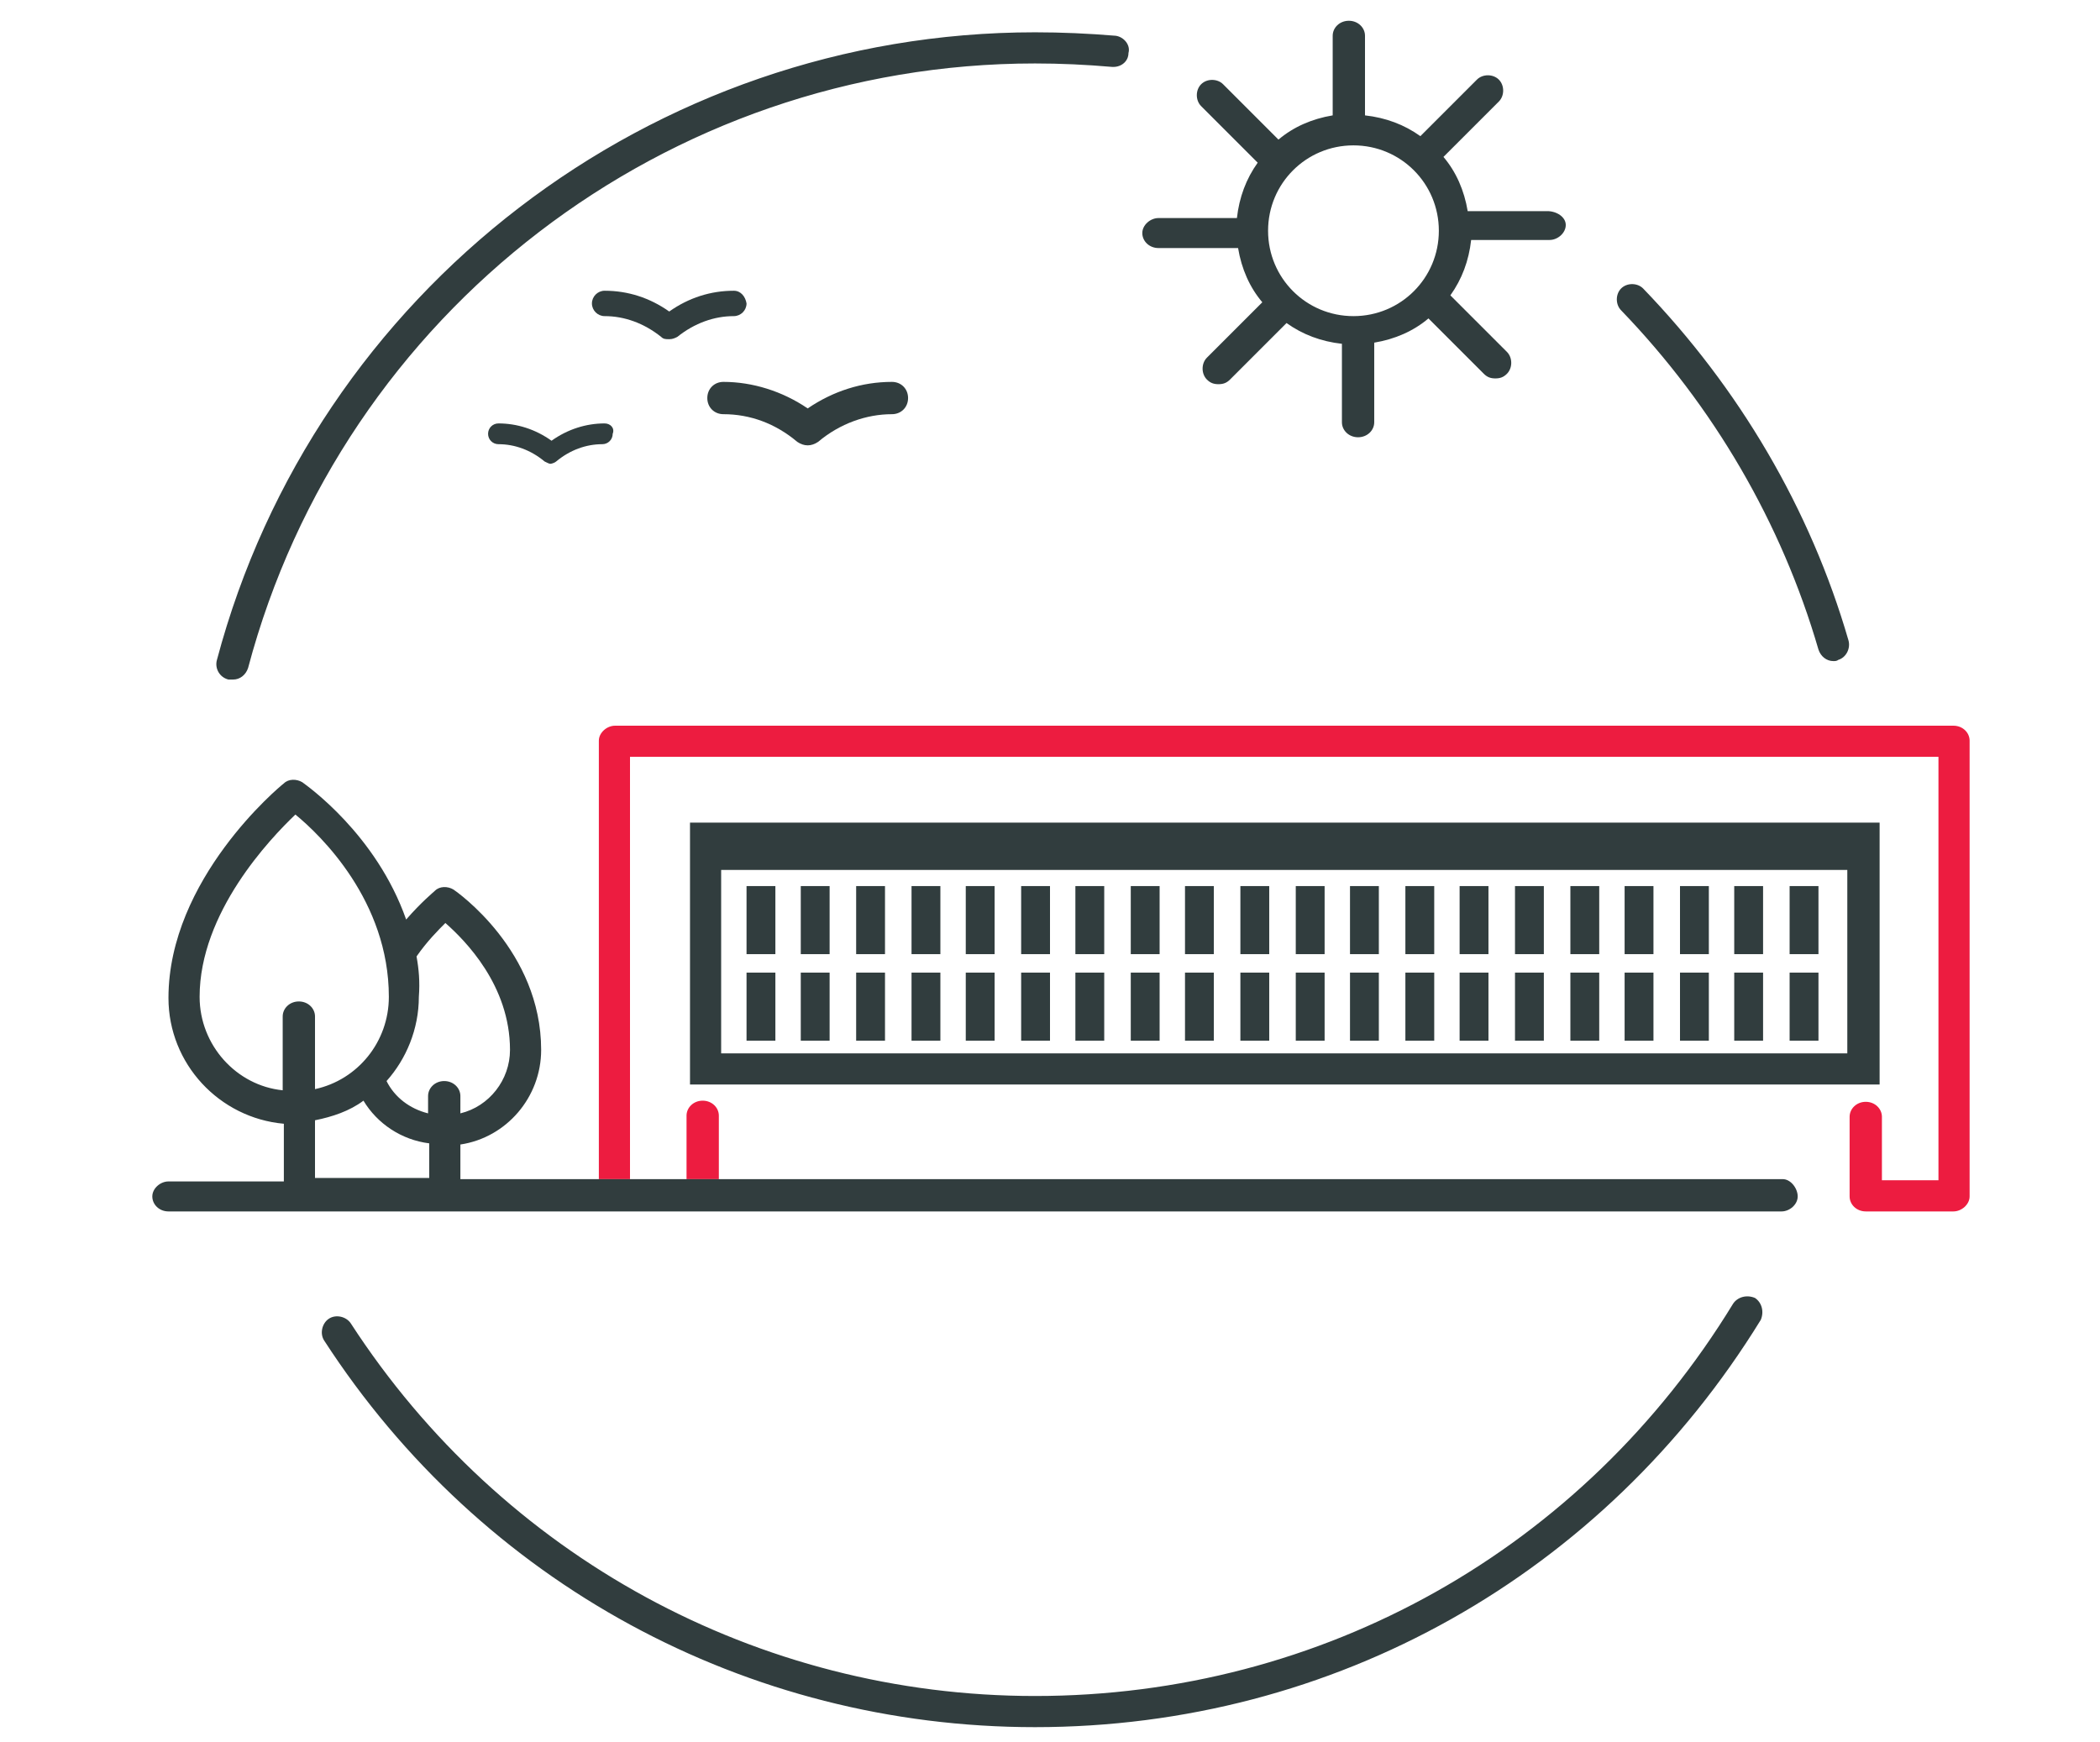 <svg xmlns="http://www.w3.org/2000/svg" width="182" height="151" viewBox="0 0 182 151" xmlns:xlink="http://www.w3.org/1999/xlink"><style>.st0{fill:#313D3E}.st1{fill:#ED1C40}</style><path class="st0" d="M52.4 36.7c-1.6 0-3.2.5-4.6 1.5-1.4-1-3-1.5-4.6-1.5-.5 0-.9.4-.9.9s.4.9.9.9c1.4 0 2.8.5 4 1.5.2.1.4.2.5.2s.4-.1.5-.2c1.2-1 2.6-1.5 4-1.5.5 0 .9-.4.9-.9.2-.5-.2-.9-.7-.9z" id="Path_22_"/><path class="st0" d="M77.3 33.1c-2.6 0-5.1.8-7.3 2.3-2.2-1.5-4.8-2.3-7.3-2.3-.8 0-1.4.6-1.4 1.4 0 .8.6 1.4 1.4 1.4 2.3 0 4.5.8 6.4 2.4.3.2.6.3.9.3.3 0 .6-.1.9-.3 1.9-1.6 4.2-2.4 6.4-2.4.8 0 1.4-.6 1.4-1.4 0-.8-.6-1.4-1.4-1.4z" id="Path_20_"/><path class="st0" d="M63.6 25.2c-2 0-3.9.6-5.6 1.8-1.7-1.2-3.6-1.8-5.6-1.8-.6 0-1.1.5-1.1 1.1 0 .6.5 1.1 1.1 1.1 1.7 0 3.4.6 4.9 1.8.2.2.4.2.7.2s.5-.1.7-.2c1.5-1.2 3.2-1.8 4.9-1.8.6 0 1.1-.5 1.1-1.1-.1-.6-.5-1.1-1.1-1.1z" id="Path_18_"/><path class="st1" d="M59.5 102.2v-5.5c0-.7.6-1.3 1.4-1.3s1.4.6 1.4 1.3v5.5h-2.8z"/><path class="st1" d="M54.6 102.2V65.6H168v36.7h-4.9v-5.5c0-.7-.6-1.3-1.4-1.3s-1.4.6-1.4 1.3v6.9c0 .7.6 1.3 1.4 1.3h7.6c.7 0 1.4-.6 1.4-1.3V64.2c0-.7-.6-1.3-1.4-1.3h-116c-.7 0-1.4.6-1.4 1.3v38h2.7z"/><path class="st0" d="M59.8 71.3V94h103.1V71.3H59.8zm2.7 20V75.4h97.6v15.9H62.5z"/><path class="st0" d="M64.7 76.8h2.5v5.9h-2.5zM69.4 76.8h2.5v5.9h-2.5zM74.2 76.8h2.5v5.9h-2.5zM79 76.8h2.5v5.9H79zM83.7 76.8h2.5v5.9h-2.5zM88.5 76.8H91v5.9h-2.5zM93.2 76.8h2.5v5.9h-2.5zM98 76.8h2.5v5.9H98zM102.7 76.8h2.5v5.9h-2.5zM107.5 76.8h2.5v5.9h-2.5zM112.3 76.8h2.5v5.9h-2.5zM117 76.8h2.5v5.9H117zM121.8 76.8h2.5v5.9h-2.5zM126.5 76.8h2.5v5.9h-2.5zM131.3 76.8h2.5v5.9h-2.5zM136.1 76.8h2.5v5.9h-2.5zM140.8 76.8h2.5v5.9h-2.5zM145.6 76.8h2.5v5.9h-2.5zM150.3 76.8h2.5v5.9h-2.5zM155.1 76.8h2.5v5.9h-2.5zM64.7 84.3h2.5v5.9h-2.5zM69.4 84.3h2.5v5.9h-2.5zM74.2 84.3h2.5v5.9h-2.5zM79 84.3h2.5v5.9H79zM83.7 84.3h2.5v5.9h-2.5zM88.5 84.3H91v5.9h-2.5zM93.2 84.3h2.5v5.9h-2.5zM98 84.3h2.5v5.9H98zM102.7 84.3h2.5v5.9h-2.5zM107.5 84.3h2.5v5.9h-2.5zM112.3 84.3h2.5v5.9h-2.5zM117 84.3h2.5v5.9H117zM121.8 84.3h2.5v5.9h-2.5zM126.5 84.3h2.5v5.9h-2.5zM131.3 84.3h2.5v5.9h-2.5zM136.1 84.3h2.5v5.9h-2.5zM140.8 84.3h2.5v5.9h-2.5zM145.6 84.3h2.5v5.9h-2.5zM150.3 84.3h2.5v5.9h-2.5zM155.1 84.3h2.5v5.9h-2.5z"/><path class="st0" d="M154.5 102.2H39.9v-3c4-.6 7-4.1 7-8.2 0-8.6-7.3-13.7-7.6-13.9-.5-.3-1.2-.3-1.6.1-.1.1-1.2 1-2.5 2.5-2.6-7.4-8.6-11.6-9-11.9-.5-.3-1.2-.3-1.6.1-.4.3-10 8.3-10 18.6 0 5.7 4.4 10.4 10 10.9v5h-10c-.7 0-1.4.6-1.4 1.3s.6 1.3 1.4 1.3h139.8c.7 0 1.4-.6 1.4-1.3s-.6-1.5-1.3-1.5zM36.1 82.9c.9-1.3 1.9-2.3 2.5-2.9 1.7 1.5 5.6 5.4 5.6 11 0 2.6-1.8 4.9-4.3 5.5V95c0-.7-.6-1.3-1.4-1.3s-1.4.6-1.4 1.3v1.5c-1.6-.4-2.9-1.4-3.6-2.8 1.7-1.9 2.8-4.5 2.8-7.3.1-1.3 0-2.4-.2-3.5zm-18.8 3.5c0-7.3 6.1-13.7 8.3-15.8 2.2 1.8 8.1 7.5 8.1 15.8 0 3.9-2.7 7.2-6.4 8v-6.3c0-.7-.6-1.3-1.4-1.3s-1.4.6-1.4 1.3v6.4c-4-.4-7.2-3.9-7.2-8.1zm10 10.7c1.5-.3 3-.8 4.2-1.7 1.2 2 3.3 3.4 5.7 3.7v3h-9.9v-5zM134.1 18.3h-6.9c-.3-1.8-1-3.4-2.1-4.7l4.8-4.8c.5-.5.5-1.4 0-1.9s-1.4-.5-1.9 0l-4.9 4.9c-1.4-1-3-1.6-4.8-1.8V3.1c0-.7-.6-1.3-1.4-1.3s-1.4.6-1.4 1.3V10c-1.8.3-3.4 1-4.7 2.1L106 7.3c-.5-.5-1.4-.5-1.9 0s-.5 1.4 0 1.9l4.9 4.9c-1 1.4-1.6 3-1.8 4.8h-6.8c-.7 0-1.4.6-1.4 1.3s.6 1.3 1.4 1.3h6.9c.3 1.8 1 3.4 2.1 4.7l-4.8 4.8c-.5.5-.5 1.4 0 1.9.3.3.6.4 1 .4s.7-.1 1-.4l4.9-4.9c1.4 1 3 1.6 4.8 1.8v6.8c0 .7.6 1.3 1.4 1.3s1.4-.6 1.4-1.3v-6.9c1.8-.3 3.4-1 4.7-2.1l4.8 4.8c.3.3.6.4 1 .4s.7-.1 1-.4c.5-.5.5-1.4 0-1.9l-4.9-4.9c1-1.4 1.6-3 1.8-4.8h6.8c.7 0 1.4-.6 1.4-1.3s-.8-1.2-1.6-1.2zm-16.8 9.1c-4.1 0-7.4-3.3-7.4-7.4 0-4.1 3.3-7.4 7.4-7.4s7.4 3.3 7.4 7.4c0 4.1-3.3 7.4-7.4 7.4zM89.7 149.7c-25 0-48-12.5-61.6-33.5-.4-.6-.2-1.5.4-1.9.6-.4 1.5-.2 1.9.4C43.5 134.9 65.7 147 89.7 147c24.9 0 47.5-12.7 60.5-34 .4-.6 1.2-.8 1.9-.5.6.4.8 1.2.5 1.9-13.6 22.1-37 35.3-62.9 35.3zM158.9 57.3c-.6 0-1.1-.4-1.3-1-3.2-11-9.1-21.1-17.1-29.4-.5-.5-.5-1.4 0-1.9s1.4-.5 1.9 0c8.3 8.6 14.5 19.1 17.8 30.5.2.7-.2 1.5-.9 1.7-.1.1-.3.1-.4.1zM96.7 3.1c-2.4-.2-4.7-.3-7-.3-33.2 0-62.4 22.4-70.9 54.4-.2.7.2 1.5 1 1.7h.4c.6 0 1.1-.4 1.3-1C29.7 27 57.8 5.5 89.7 5.5c2.2 0 4.4.1 6.7.3h.1c.7 0 1.3-.5 1.3-1.2.2-.7-.4-1.4-1.1-1.5z"/></svg>